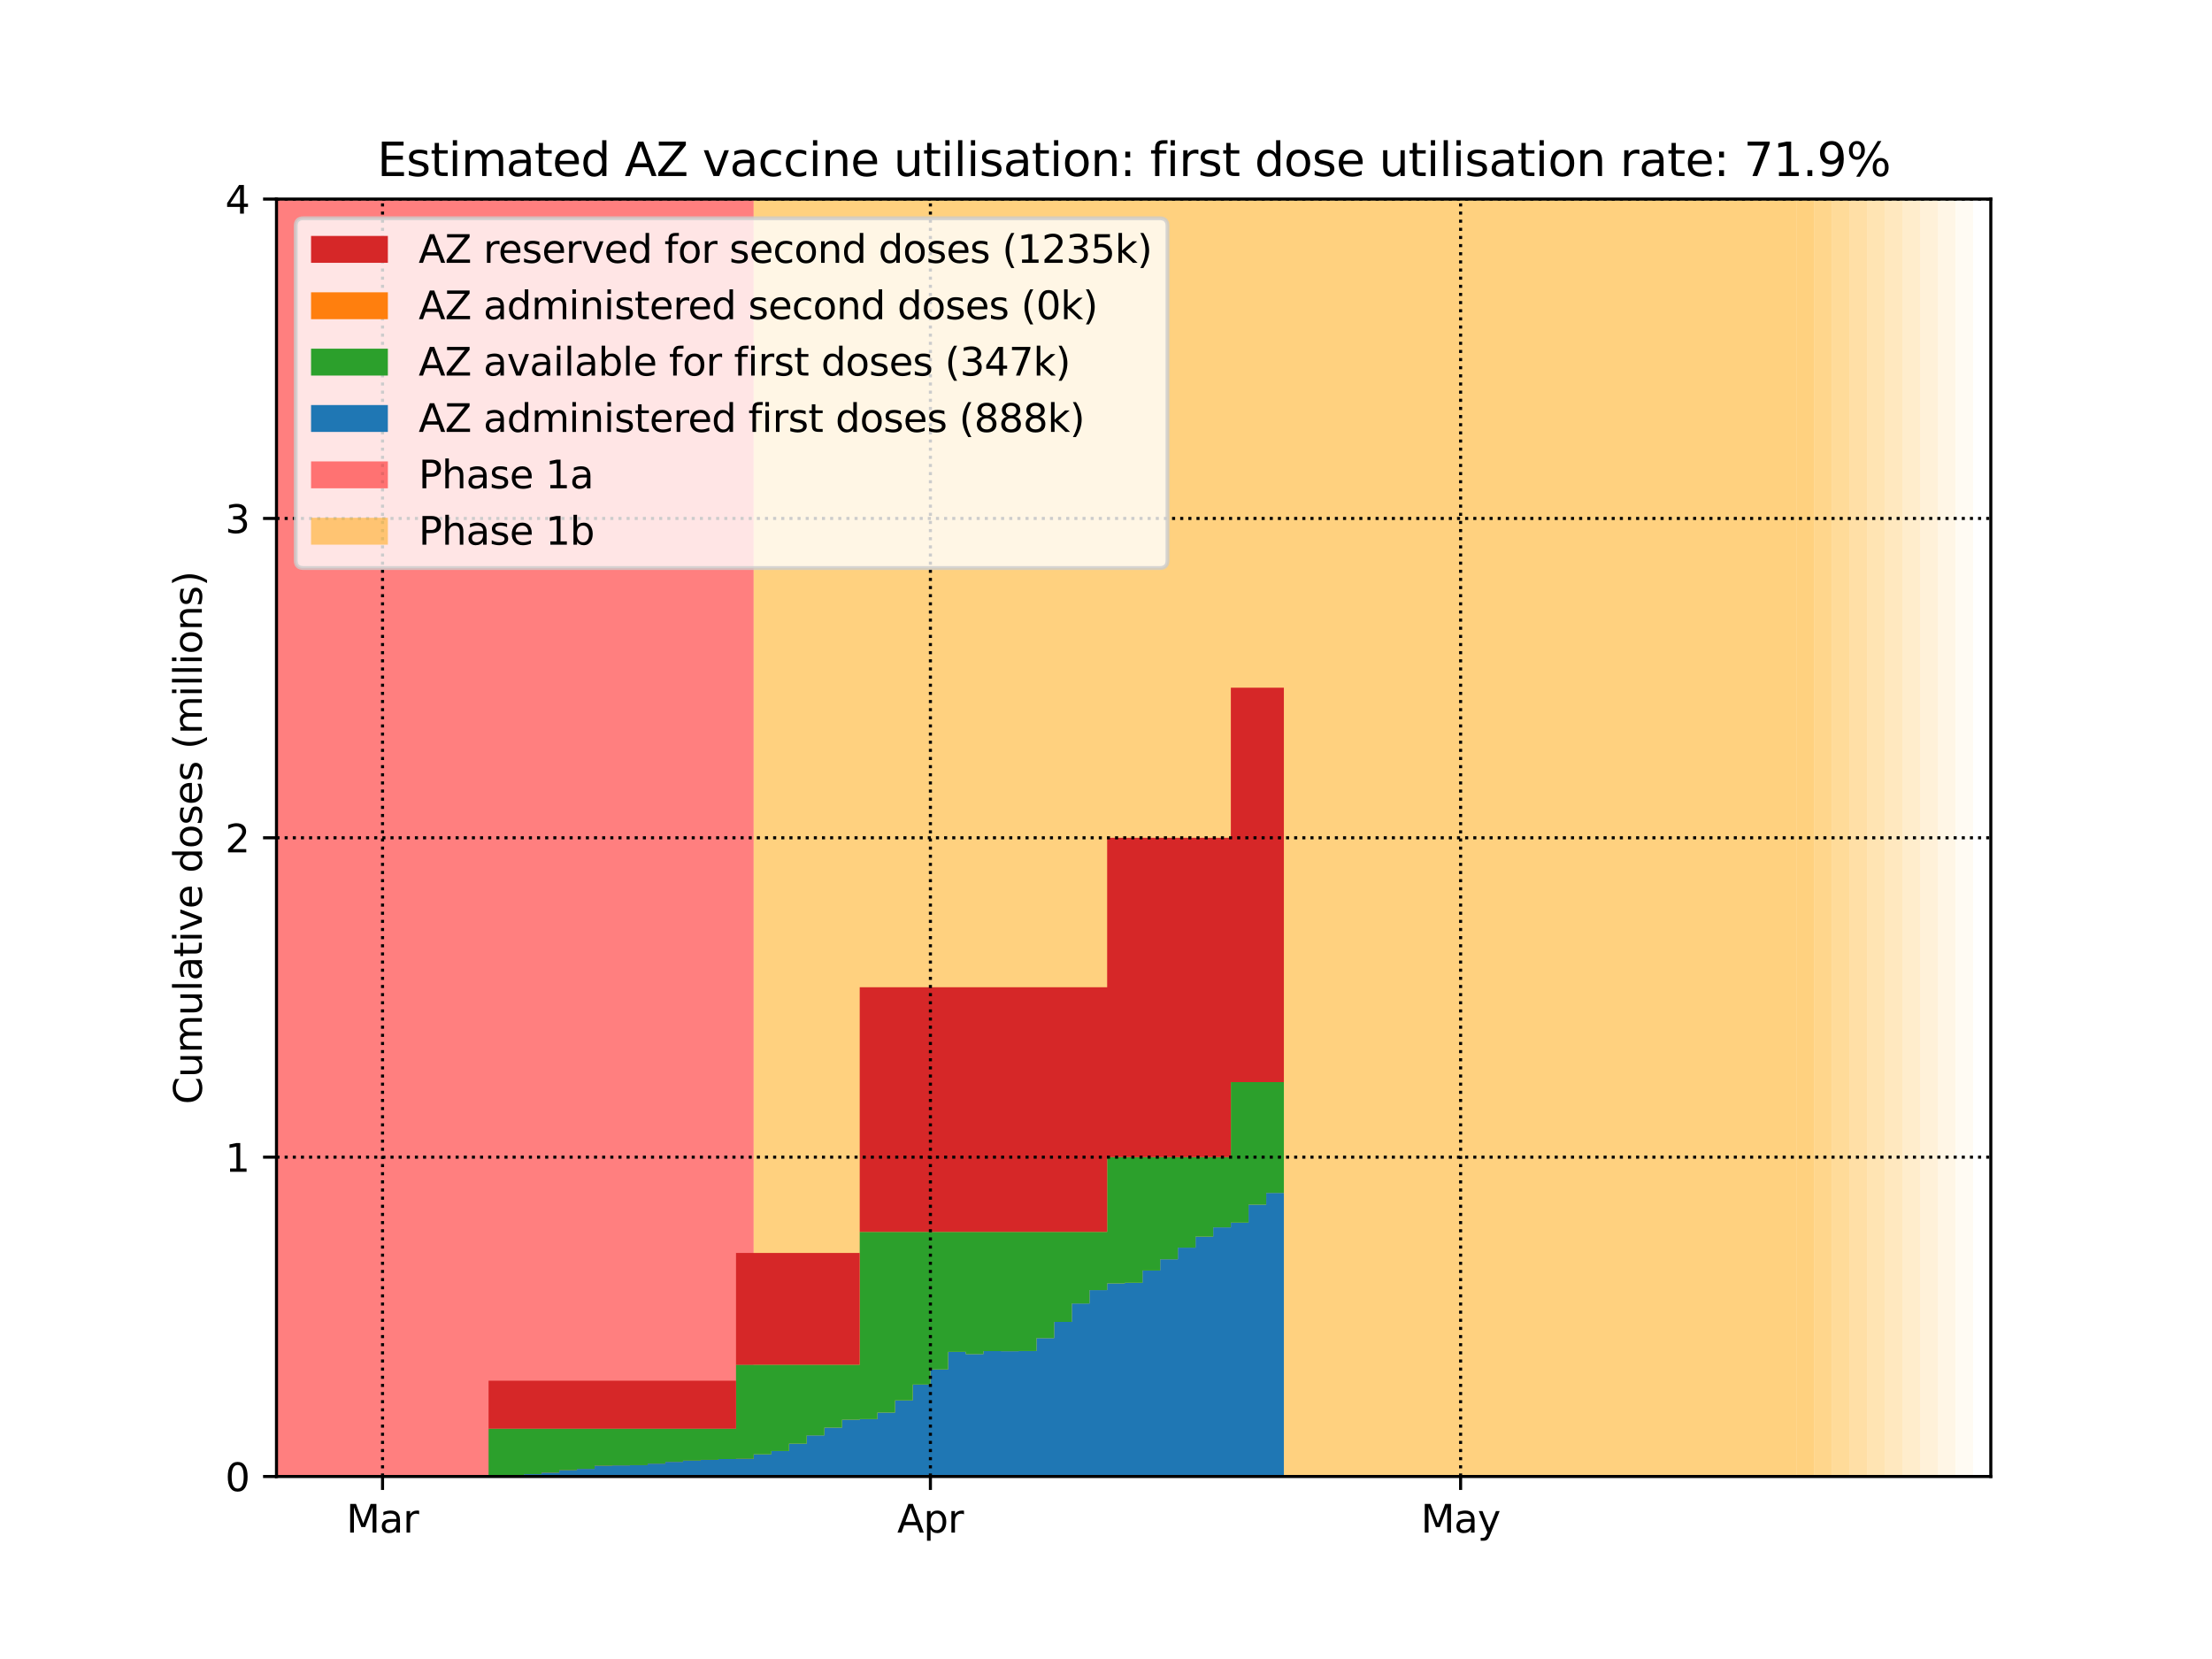 <?xml version="1.0" encoding="utf-8" standalone="no"?>
<!DOCTYPE svg PUBLIC "-//W3C//DTD SVG 1.1//EN"
  "http://www.w3.org/Graphics/SVG/1.1/DTD/svg11.dtd">
<svg height="432pt" version="1.1" viewBox="0 0 576 432" width="576pt" xmlns="http://www.w3.org/2000/svg" xmlns:xlink="http://www.w3.org/1999/xlink">
 <defs>
  <style type="text/css">*{stroke-linecap:butt;stroke-linejoin:round;}</style>
 </defs>
 <g id="figure_1">
  <g id="patch_1">
   <path d="M 0 432 
L 576 432 
L 576 0 
L 0 0 
z
" style="fill:#ffffff;"/>
  </g>
  <g id="axes_1">
   <g id="patch_2">
    <path d="M 72 384.48 
L 518.4 384.48 
L 518.4 51.84 
L 72 51.84 
z
" style="fill:#ffffff;"/>
   </g>
   <g id="PolyCollection_1">
    <defs>
     <path d="M 196.256 -47.52 
L 67.398 -47.52 
L 67.398 -380.16 
L 196.256 -380.16 
L 196.256 -380.16 
L 196.256 -47.52 
z
" id="m321bfa6089"/>
    </defs>
    <g clip-path="url(#p6ccdee3db7)">
     <use style="fill:#ff0000;fill-opacity:0.5;" x="0" xlink:href="#m321bfa6089" y="432"/>
    </g>
   </g>
   <g id="PolyCollection_2">
    <defs>
     <path d="M 467.777 -47.52 
L 196.256 -47.52 
L 196.256 -380.16 
L 467.777 -380.16 
L 467.777 -380.16 
L 467.777 -47.52 
z
" id="ma9cafc5db4"/>
    </defs>
    <g clip-path="url(#p6ccdee3db7)">
     <use style="fill:#ffa500;fill-opacity:0.5;" x="0" xlink:href="#ma9cafc5db4" y="432"/>
    </g>
   </g>
   <g id="PolyCollection_3">
    <defs>
     <path d="M 472.379 -47.52 
L 467.777 -47.52 
L 467.777 -380.16 
L 472.379 -380.16 
L 472.379 -380.16 
L 472.379 -47.52 
z
" id="m50dedc7bab"/>
    </defs>
    <g clip-path="url(#p6ccdee3db7)">
     <use style="fill:#ffa500;fill-opacity:0.5;" x="0" xlink:href="#m50dedc7bab" y="432"/>
    </g>
   </g>
   <g id="PolyCollection_4">
    <defs>
     <path d="M 476.981 -47.52 
L 472.379 -47.52 
L 472.379 -380.16 
L 476.981 -380.16 
L 476.981 -380.16 
L 476.981 -47.52 
z
" id="md2bd449982"/>
    </defs>
    <g clip-path="url(#p6ccdee3db7)">
     <use style="fill:#ffa500;fill-opacity:0.45;" x="0" xlink:href="#md2bd449982" y="432"/>
    </g>
   </g>
   <g id="PolyCollection_5">
    <defs>
     <path d="M 481.584 -47.52 
L 476.981 -47.52 
L 476.981 -380.16 
L 481.584 -380.16 
L 481.584 -380.16 
L 481.584 -47.52 
z
" id="m852c7d373c"/>
    </defs>
    <g clip-path="url(#p6ccdee3db7)">
     <use style="fill:#ffa500;fill-opacity:0.4;" x="0" xlink:href="#m852c7d373c" y="432"/>
    </g>
   </g>
   <g id="PolyCollection_6">
    <defs>
     <path d="M 486.186 -47.52 
L 481.584 -47.52 
L 481.584 -380.16 
L 486.186 -380.16 
L 486.186 -380.16 
L 486.186 -47.52 
z
" id="m531dc4abf6"/>
    </defs>
    <g clip-path="url(#p6ccdee3db7)">
     <use style="fill:#ffa500;fill-opacity:0.35;" x="0" xlink:href="#m531dc4abf6" y="432"/>
    </g>
   </g>
   <g id="PolyCollection_7">
    <defs>
     <path d="M 490.788 -47.52 
L 486.186 -47.52 
L 486.186 -380.16 
L 490.788 -380.16 
L 490.788 -380.16 
L 490.788 -47.52 
z
" id="m513b618714"/>
    </defs>
    <g clip-path="url(#p6ccdee3db7)">
     <use style="fill:#ffa500;fill-opacity:0.3;" x="0" xlink:href="#m513b618714" y="432"/>
    </g>
   </g>
   <g id="PolyCollection_8">
    <defs>
     <path d="M 495.39 -47.52 
L 490.788 -47.52 
L 490.788 -380.16 
L 495.39 -380.16 
L 495.39 -380.16 
L 495.39 -47.52 
z
" id="m3965e21acc"/>
    </defs>
    <g clip-path="url(#p6ccdee3db7)">
     <use style="fill:#ffa500;fill-opacity:0.25;" x="0" xlink:href="#m3965e21acc" y="432"/>
    </g>
   </g>
   <g id="PolyCollection_9">
    <defs>
     <path d="M 499.992 -47.52 
L 495.39 -47.52 
L 495.39 -380.16 
L 499.992 -380.16 
L 499.992 -380.16 
L 499.992 -47.52 
z
" id="mdab5b0f8b3"/>
    </defs>
    <g clip-path="url(#p6ccdee3db7)">
     <use style="fill:#ffa500;fill-opacity:0.2;" x="0" xlink:href="#mdab5b0f8b3" y="432"/>
    </g>
   </g>
   <g id="PolyCollection_10">
    <defs>
     <path d="M 504.594 -47.52 
L 499.992 -47.52 
L 499.992 -380.16 
L 504.594 -380.16 
L 504.594 -380.16 
L 504.594 -47.52 
z
" id="m567a5d144b"/>
    </defs>
    <g clip-path="url(#p6ccdee3db7)">
     <use style="fill:#ffa500;fill-opacity:0.15;" x="0" xlink:href="#m567a5d144b" y="432"/>
    </g>
   </g>
   <g id="PolyCollection_11">
    <defs>
     <path d="M 509.196 -47.52 
L 504.594 -47.52 
L 504.594 -380.16 
L 509.196 -380.16 
L 509.196 -380.16 
L 509.196 -47.52 
z
" id="m1dd99520e1"/>
    </defs>
    <g clip-path="url(#p6ccdee3db7)">
     <use style="fill:#ffa500;fill-opacity:0.1;" x="0" xlink:href="#m1dd99520e1" y="432"/>
    </g>
   </g>
   <g id="PolyCollection_12">
    <defs>
     <path d="M 513.798 -47.52 
L 509.196 -47.52 
L 509.196 -380.16 
L 513.798 -380.16 
L 513.798 -380.16 
L 513.798 -47.52 
z
" id="m2cb32c86a4"/>
    </defs>
    <g clip-path="url(#p6ccdee3db7)">
     <use style="fill:#ffa500;fill-opacity:0.05;" x="0" xlink:href="#m2cb32c86a4" y="432"/>
    </g>
   </g>
   <g id="PolyCollection_13">
    <defs>
     <path d="M 72 -47.52 
L 72 -47.52 
L 72 -47.52 
L 76.602 -47.52 
L 76.602 -47.52 
L 81.204 -47.52 
L 81.204 -47.52 
L 85.806 -47.52 
L 85.806 -47.52 
L 90.408 -47.52 
L 90.408 -47.52 
L 95.01 -47.52 
L 95.01 -47.52 
L 99.612 -47.52 
L 99.612 -47.52 
L 104.214 -47.52 
L 104.214 -47.52 
L 108.816 -47.52 
L 108.816 -47.52 
L 113.419 -47.52 
L 113.419 -47.52 
L 118.021 -47.52 
L 118.021 -47.52 
L 122.623 -47.52 
L 122.623 -47.52 
L 127.225 -47.52 
L 127.225 -47.52 
L 131.827 -47.52 
L 131.827 -47.52 
L 136.429 -47.52 
L 136.429 -47.52 
L 141.031 -47.52 
L 141.031 -47.52 
L 145.633 -47.52 
L 145.633 -47.52 
L 150.235 -47.52 
L 150.235 -47.52 
L 154.837 -47.52 
L 154.837 -47.52 
L 159.439 -47.52 
L 159.439 -47.52 
L 164.041 -47.52 
L 164.041 -47.52 
L 168.643 -47.52 
L 168.643 -47.52 
L 173.245 -47.52 
L 173.245 -47.52 
L 177.847 -47.52 
L 177.847 -47.52 
L 182.449 -47.52 
L 182.449 -47.52 
L 187.052 -47.52 
L 187.052 -47.52 
L 191.654 -47.52 
L 191.654 -47.52 
L 196.256 -47.52 
L 196.256 -47.52 
L 200.858 -47.52 
L 200.858 -47.52 
L 205.46 -47.52 
L 205.46 -47.52 
L 210.062 -47.52 
L 210.062 -47.52 
L 214.664 -47.52 
L 214.664 -47.52 
L 219.266 -47.52 
L 219.266 -47.52 
L 223.868 -47.52 
L 223.868 -47.52 
L 228.47 -47.52 
L 228.47 -47.52 
L 233.072 -47.52 
L 233.072 -47.52 
L 237.674 -47.52 
L 237.674 -47.52 
L 242.276 -47.52 
L 242.276 -47.52 
L 246.878 -47.52 
L 246.878 -47.52 
L 251.48 -47.52 
L 251.48 -47.52 
L 256.082 -47.52 
L 256.082 -47.52 
L 260.685 -47.52 
L 260.685 -47.52 
L 265.287 -47.52 
L 265.287 -47.52 
L 269.889 -47.52 
L 269.889 -47.52 
L 274.491 -47.52 
L 274.491 -47.52 
L 279.093 -47.52 
L 279.093 -47.52 
L 283.695 -47.52 
L 283.695 -47.52 
L 288.297 -47.52 
L 288.297 -47.52 
L 292.899 -47.52 
L 292.899 -47.52 
L 297.501 -47.52 
L 297.501 -47.52 
L 302.103 -47.52 
L 302.103 -47.52 
L 306.705 -47.52 
L 306.705 -47.52 
L 311.307 -47.52 
L 311.307 -47.52 
L 315.909 -47.52 
L 315.909 -47.52 
L 320.511 -47.52 
L 320.511 -47.52 
L 325.113 -47.52 
L 325.113 -47.52 
L 329.715 -47.52 
L 329.715 -47.52 
L 334.318 -47.52 
L 334.318 -121.375 
L 334.318 -121.375 
L 329.715 -121.375 
L 329.715 -118.316 
L 325.113 -118.316 
L 325.113 -113.633 
L 320.511 -113.633 
L 320.511 -112.404 
L 315.909 -112.404 
L 315.909 -109.987 
L 311.307 -109.987 
L 311.307 -107.114 
L 306.705 -107.114 
L 306.705 -104.096 
L 302.103 -104.096 
L 302.103 -101.164 
L 297.501 -101.164 
L 297.501 -97.968 
L 292.899 -97.968 
L 292.899 -97.816 
L 288.297 -97.816 
L 288.297 -96.061 
L 283.695 -96.061 
L 283.695 -92.569 
L 279.093 -92.569 
L 279.093 -87.79 
L 274.491 -87.79 
L 274.491 -83.557 
L 269.889 -83.557 
L 269.889 -80.196 
L 265.287 -80.196 
L 265.287 -80.153 
L 260.685 -80.153 
L 260.685 -80.176 
L 256.082 -80.176 
L 256.082 -79.391 
L 251.48 -79.391 
L 251.48 -79.982 
L 246.878 -79.982 
L 246.878 -75.401 
L 242.276 -75.401 
L 242.276 -71.473 
L 237.674 -71.473 
L 237.674 -67.34 
L 233.072 -67.34 
L 233.072 -64.172 
L 228.47 -64.172 
L 228.47 -62.468 
L 223.868 -62.468 
L 223.868 -62.314 
L 219.266 -62.314 
L 219.266 -60.261 
L 214.664 -60.261 
L 214.664 -58.226 
L 210.062 -58.226 
L 210.062 -56.086 
L 205.46 -56.086 
L 205.46 -54.154 
L 200.858 -54.154 
L 200.858 -53.301 
L 196.256 -53.301 
L 196.256 -52.138 
L 191.654 -52.138 
L 191.654 -52.074 
L 187.052 -52.074 
L 187.052 -51.855 
L 182.449 -51.855 
L 182.449 -51.661 
L 177.847 -51.661 
L 177.847 -51.339 
L 173.245 -51.339 
L 173.245 -50.878 
L 168.643 -50.878 
L 168.643 -50.478 
L 164.041 -50.478 
L 164.041 -50.418 
L 159.439 -50.418 
L 159.439 -50.33 
L 154.837 -50.33 
L 154.837 -49.505 
L 150.235 -49.505 
L 150.235 -49.16 
L 145.633 -49.16 
L 145.633 -48.518 
L 141.031 -48.518 
L 141.031 -48.133 
L 136.429 -48.133 
L 136.429 -47.842 
L 131.827 -47.842 
L 131.827 -47.67 
L 127.225 -47.67 
L 127.225 -47.52 
L 122.623 -47.52 
L 122.623 -47.52 
L 118.021 -47.52 
L 118.021 -47.52 
L 113.419 -47.52 
L 113.419 -47.52 
L 108.816 -47.52 
L 108.816 -47.52 
L 104.214 -47.52 
L 104.214 -47.52 
L 99.612 -47.52 
L 99.612 -47.52 
L 95.01 -47.52 
L 95.01 -47.52 
L 90.408 -47.52 
L 90.408 -47.52 
L 85.806 -47.52 
L 85.806 -47.52 
L 81.204 -47.52 
L 81.204 -47.52 
L 76.602 -47.52 
L 76.602 -47.52 
L 72 -47.52 
L 72 -47.52 
z
" id="m0f481d13a2"/>
    </defs>
    <g clip-path="url(#p6ccdee3db7)">
     <use style="fill:#1f77b4;" x="0" xlink:href="#m0f481d13a2" y="432"/>
    </g>
   </g>
   <g id="PolyCollection_14">
    <defs>
     <path d="M 72 -47.52 
L 72 -47.52 
L 72 -47.52 
L 76.602 -47.52 
L 76.602 -47.52 
L 81.204 -47.52 
L 81.204 -47.52 
L 85.806 -47.52 
L 85.806 -47.52 
L 90.408 -47.52 
L 90.408 -47.52 
L 95.01 -47.52 
L 95.01 -47.52 
L 99.612 -47.52 
L 99.612 -47.52 
L 104.214 -47.52 
L 104.214 -47.52 
L 108.816 -47.52 
L 108.816 -47.52 
L 113.419 -47.52 
L 113.419 -47.52 
L 118.021 -47.52 
L 118.021 -47.52 
L 122.623 -47.52 
L 122.623 -47.52 
L 127.225 -47.52 
L 127.225 -47.67 
L 131.827 -47.67 
L 131.827 -47.842 
L 136.429 -47.842 
L 136.429 -48.133 
L 141.031 -48.133 
L 141.031 -48.518 
L 145.633 -48.518 
L 145.633 -49.16 
L 150.235 -49.16 
L 150.235 -49.505 
L 154.837 -49.505 
L 154.837 -50.33 
L 159.439 -50.33 
L 159.439 -50.418 
L 164.041 -50.418 
L 164.041 -50.478 
L 168.643 -50.478 
L 168.643 -50.878 
L 173.245 -50.878 
L 173.245 -51.339 
L 177.847 -51.339 
L 177.847 -51.661 
L 182.449 -51.661 
L 182.449 -51.855 
L 187.052 -51.855 
L 187.052 -52.074 
L 191.654 -52.074 
L 191.654 -52.138 
L 196.256 -52.138 
L 196.256 -53.301 
L 200.858 -53.301 
L 200.858 -54.154 
L 205.46 -54.154 
L 205.46 -56.086 
L 210.062 -56.086 
L 210.062 -58.226 
L 214.664 -58.226 
L 214.664 -60.261 
L 219.266 -60.261 
L 219.266 -62.314 
L 223.868 -62.314 
L 223.868 -62.468 
L 228.47 -62.468 
L 228.47 -64.172 
L 233.072 -64.172 
L 233.072 -67.34 
L 237.674 -67.34 
L 237.674 -71.473 
L 242.276 -71.473 
L 242.276 -75.401 
L 246.878 -75.401 
L 246.878 -79.982 
L 251.48 -79.982 
L 251.48 -79.391 
L 256.082 -79.391 
L 256.082 -80.176 
L 260.685 -80.176 
L 260.685 -80.153 
L 265.287 -80.153 
L 265.287 -80.196 
L 269.889 -80.196 
L 269.889 -83.557 
L 274.491 -83.557 
L 274.491 -87.79 
L 279.093 -87.79 
L 279.093 -92.569 
L 283.695 -92.569 
L 283.695 -96.061 
L 288.297 -96.061 
L 288.297 -97.816 
L 292.899 -97.816 
L 292.899 -97.968 
L 297.501 -97.968 
L 297.501 -101.164 
L 302.103 -101.164 
L 302.103 -104.096 
L 306.705 -104.096 
L 306.705 -107.114 
L 311.307 -107.114 
L 311.307 -109.987 
L 315.909 -109.987 
L 315.909 -112.404 
L 320.511 -112.404 
L 320.511 -113.633 
L 325.113 -113.633 
L 325.113 -118.316 
L 329.715 -118.316 
L 329.715 -121.375 
L 334.318 -121.375 
L 334.318 -150.223 
L 334.318 -150.223 
L 329.715 -150.223 
L 329.715 -150.223 
L 325.113 -150.223 
L 325.113 -150.223 
L 320.511 -150.223 
L 320.511 -130.68 
L 315.909 -130.68 
L 315.909 -130.68 
L 311.307 -130.68 
L 311.307 -130.68 
L 306.705 -130.68 
L 306.705 -130.68 
L 302.103 -130.68 
L 302.103 -130.68 
L 297.501 -130.68 
L 297.501 -130.68 
L 292.899 -130.68 
L 292.899 -130.68 
L 288.297 -130.68 
L 288.297 -111.221 
L 283.695 -111.221 
L 283.695 -111.221 
L 279.093 -111.221 
L 279.093 -111.221 
L 274.491 -111.221 
L 274.491 -111.221 
L 269.889 -111.221 
L 269.889 -111.221 
L 265.287 -111.221 
L 265.287 -111.221 
L 260.685 -111.221 
L 260.685 -111.221 
L 256.082 -111.221 
L 256.082 -111.221 
L 251.48 -111.221 
L 251.48 -111.221 
L 246.878 -111.221 
L 246.878 -111.221 
L 242.276 -111.221 
L 242.276 -111.221 
L 237.674 -111.221 
L 237.674 -111.221 
L 233.072 -111.221 
L 233.072 -111.221 
L 228.47 -111.221 
L 228.47 -111.221 
L 223.868 -111.221 
L 223.868 -76.626 
L 219.266 -76.626 
L 219.266 -76.626 
L 214.664 -76.626 
L 214.664 -76.626 
L 210.062 -76.626 
L 210.062 -76.626 
L 205.46 -76.626 
L 205.46 -76.626 
L 200.858 -76.626 
L 200.858 -76.626 
L 196.256 -76.626 
L 196.256 -76.626 
L 191.654 -76.626 
L 191.654 -59.994 
L 187.052 -59.994 
L 187.052 -59.994 
L 182.449 -59.994 
L 182.449 -59.994 
L 177.847 -59.994 
L 177.847 -59.994 
L 173.245 -59.994 
L 173.245 -59.994 
L 168.643 -59.994 
L 168.643 -59.994 
L 164.041 -59.994 
L 164.041 -59.994 
L 159.439 -59.994 
L 159.439 -59.994 
L 154.837 -59.994 
L 154.837 -59.994 
L 150.235 -59.994 
L 150.235 -59.994 
L 145.633 -59.994 
L 145.633 -59.994 
L 141.031 -59.994 
L 141.031 -59.994 
L 136.429 -59.994 
L 136.429 -59.994 
L 131.827 -59.994 
L 131.827 -59.994 
L 127.225 -59.994 
L 127.225 -47.52 
L 122.623 -47.52 
L 122.623 -47.52 
L 118.021 -47.52 
L 118.021 -47.52 
L 113.419 -47.52 
L 113.419 -47.52 
L 108.816 -47.52 
L 108.816 -47.52 
L 104.214 -47.52 
L 104.214 -47.52 
L 99.612 -47.52 
L 99.612 -47.52 
L 95.01 -47.52 
L 95.01 -47.52 
L 90.408 -47.52 
L 90.408 -47.52 
L 85.806 -47.52 
L 85.806 -47.52 
L 81.204 -47.52 
L 81.204 -47.52 
L 76.602 -47.52 
L 76.602 -47.52 
L 72 -47.52 
L 72 -47.52 
z
" id="m35fae3f1c9"/>
    </defs>
    <g clip-path="url(#p6ccdee3db7)">
     <use style="fill:#2ca02c;" x="0" xlink:href="#m35fae3f1c9" y="432"/>
    </g>
   </g>
   <g id="PolyCollection_15">
    <defs>
     <path d="M 72 -47.52 
L 72 -47.52 
L 72 -47.52 
L 76.602 -47.52 
L 76.602 -47.52 
L 81.204 -47.52 
L 81.204 -47.52 
L 85.806 -47.52 
L 85.806 -47.52 
L 90.408 -47.52 
L 90.408 -47.52 
L 95.01 -47.52 
L 95.01 -47.52 
L 99.612 -47.52 
L 99.612 -47.52 
L 104.214 -47.52 
L 104.214 -47.52 
L 108.816 -47.52 
L 108.816 -47.52 
L 113.419 -47.52 
L 113.419 -47.52 
L 118.021 -47.52 
L 118.021 -47.52 
L 122.623 -47.52 
L 122.623 -47.52 
L 127.225 -47.52 
L 127.225 -59.994 
L 131.827 -59.994 
L 131.827 -59.994 
L 136.429 -59.994 
L 136.429 -59.994 
L 141.031 -59.994 
L 141.031 -59.994 
L 145.633 -59.994 
L 145.633 -59.994 
L 150.235 -59.994 
L 150.235 -59.994 
L 154.837 -59.994 
L 154.837 -59.994 
L 159.439 -59.994 
L 159.439 -59.994 
L 164.041 -59.994 
L 164.041 -59.994 
L 168.643 -59.994 
L 168.643 -59.994 
L 173.245 -59.994 
L 173.245 -59.994 
L 177.847 -59.994 
L 177.847 -59.994 
L 182.449 -59.994 
L 182.449 -59.994 
L 187.052 -59.994 
L 187.052 -59.994 
L 191.654 -59.994 
L 191.654 -76.626 
L 196.256 -76.626 
L 196.256 -76.626 
L 200.858 -76.626 
L 200.858 -76.626 
L 205.46 -76.626 
L 205.46 -76.626 
L 210.062 -76.626 
L 210.062 -76.626 
L 214.664 -76.626 
L 214.664 -76.626 
L 219.266 -76.626 
L 219.266 -76.626 
L 223.868 -76.626 
L 223.868 -111.221 
L 228.47 -111.221 
L 228.47 -111.221 
L 233.072 -111.221 
L 233.072 -111.221 
L 237.674 -111.221 
L 237.674 -111.221 
L 242.276 -111.221 
L 242.276 -111.221 
L 246.878 -111.221 
L 246.878 -111.221 
L 251.48 -111.221 
L 251.48 -111.221 
L 256.082 -111.221 
L 256.082 -111.221 
L 260.685 -111.221 
L 260.685 -111.221 
L 265.287 -111.221 
L 265.287 -111.221 
L 269.889 -111.221 
L 269.889 -111.221 
L 274.491 -111.221 
L 274.491 -111.221 
L 279.093 -111.221 
L 279.093 -111.221 
L 283.695 -111.221 
L 283.695 -111.221 
L 288.297 -111.221 
L 288.297 -130.68 
L 292.899 -130.68 
L 292.899 -130.68 
L 297.501 -130.68 
L 297.501 -130.68 
L 302.103 -130.68 
L 302.103 -130.68 
L 306.705 -130.68 
L 306.705 -130.68 
L 311.307 -130.68 
L 311.307 -130.68 
L 315.909 -130.68 
L 315.909 -130.68 
L 320.511 -130.68 
L 320.511 -150.223 
L 325.113 -150.223 
L 325.113 -150.223 
L 329.715 -150.223 
L 329.715 -150.223 
L 334.318 -150.223 
L 334.318 -150.223 
L 334.318 -150.223 
L 329.715 -150.223 
L 329.715 -150.223 
L 325.113 -150.223 
L 325.113 -150.223 
L 320.511 -150.223 
L 320.511 -130.68 
L 315.909 -130.68 
L 315.909 -130.68 
L 311.307 -130.68 
L 311.307 -130.68 
L 306.705 -130.68 
L 306.705 -130.68 
L 302.103 -130.68 
L 302.103 -130.68 
L 297.501 -130.68 
L 297.501 -130.68 
L 292.899 -130.68 
L 292.899 -130.68 
L 288.297 -130.68 
L 288.297 -111.221 
L 283.695 -111.221 
L 283.695 -111.221 
L 279.093 -111.221 
L 279.093 -111.221 
L 274.491 -111.221 
L 274.491 -111.221 
L 269.889 -111.221 
L 269.889 -111.221 
L 265.287 -111.221 
L 265.287 -111.221 
L 260.685 -111.221 
L 260.685 -111.221 
L 256.082 -111.221 
L 256.082 -111.221 
L 251.48 -111.221 
L 251.48 -111.221 
L 246.878 -111.221 
L 246.878 -111.221 
L 242.276 -111.221 
L 242.276 -111.221 
L 237.674 -111.221 
L 237.674 -111.221 
L 233.072 -111.221 
L 233.072 -111.221 
L 228.47 -111.221 
L 228.47 -111.221 
L 223.868 -111.221 
L 223.868 -76.626 
L 219.266 -76.626 
L 219.266 -76.626 
L 214.664 -76.626 
L 214.664 -76.626 
L 210.062 -76.626 
L 210.062 -76.626 
L 205.46 -76.626 
L 205.46 -76.626 
L 200.858 -76.626 
L 200.858 -76.626 
L 196.256 -76.626 
L 196.256 -76.626 
L 191.654 -76.626 
L 191.654 -59.994 
L 187.052 -59.994 
L 187.052 -59.994 
L 182.449 -59.994 
L 182.449 -59.994 
L 177.847 -59.994 
L 177.847 -59.994 
L 173.245 -59.994 
L 173.245 -59.994 
L 168.643 -59.994 
L 168.643 -59.994 
L 164.041 -59.994 
L 164.041 -59.994 
L 159.439 -59.994 
L 159.439 -59.994 
L 154.837 -59.994 
L 154.837 -59.994 
L 150.235 -59.994 
L 150.235 -59.994 
L 145.633 -59.994 
L 145.633 -59.994 
L 141.031 -59.994 
L 141.031 -59.994 
L 136.429 -59.994 
L 136.429 -59.994 
L 131.827 -59.994 
L 131.827 -59.994 
L 127.225 -59.994 
L 127.225 -47.52 
L 122.623 -47.52 
L 122.623 -47.52 
L 118.021 -47.52 
L 118.021 -47.52 
L 113.419 -47.52 
L 113.419 -47.52 
L 108.816 -47.52 
L 108.816 -47.52 
L 104.214 -47.52 
L 104.214 -47.52 
L 99.612 -47.52 
L 99.612 -47.52 
L 95.01 -47.52 
L 95.01 -47.52 
L 90.408 -47.52 
L 90.408 -47.52 
L 85.806 -47.52 
L 85.806 -47.52 
L 81.204 -47.52 
L 81.204 -47.52 
L 76.602 -47.52 
L 76.602 -47.52 
L 72 -47.52 
L 72 -47.52 
z
" id="mdb88f821ab"/>
    </defs>
    <g clip-path="url(#p6ccdee3db7)">
     <use style="fill:#ff7f0e;" x="0" xlink:href="#mdb88f821ab" y="432"/>
    </g>
   </g>
   <g id="PolyCollection_16">
    <defs>
     <path d="M 72 -47.52 
L 72 -47.52 
L 72 -47.52 
L 76.602 -47.52 
L 76.602 -47.52 
L 81.204 -47.52 
L 81.204 -47.52 
L 85.806 -47.52 
L 85.806 -47.52 
L 90.408 -47.52 
L 90.408 -47.52 
L 95.01 -47.52 
L 95.01 -47.52 
L 99.612 -47.52 
L 99.612 -47.52 
L 104.214 -47.52 
L 104.214 -47.52 
L 108.816 -47.52 
L 108.816 -47.52 
L 113.419 -47.52 
L 113.419 -47.52 
L 118.021 -47.52 
L 118.021 -47.52 
L 122.623 -47.52 
L 122.623 -47.52 
L 127.225 -47.52 
L 127.225 -59.994 
L 131.827 -59.994 
L 131.827 -59.994 
L 136.429 -59.994 
L 136.429 -59.994 
L 141.031 -59.994 
L 141.031 -59.994 
L 145.633 -59.994 
L 145.633 -59.994 
L 150.235 -59.994 
L 150.235 -59.994 
L 154.837 -59.994 
L 154.837 -59.994 
L 159.439 -59.994 
L 159.439 -59.994 
L 164.041 -59.994 
L 164.041 -59.994 
L 168.643 -59.994 
L 168.643 -59.994 
L 173.245 -59.994 
L 173.245 -59.994 
L 177.847 -59.994 
L 177.847 -59.994 
L 182.449 -59.994 
L 182.449 -59.994 
L 187.052 -59.994 
L 187.052 -59.994 
L 191.654 -59.994 
L 191.654 -76.626 
L 196.256 -76.626 
L 196.256 -76.626 
L 200.858 -76.626 
L 200.858 -76.626 
L 205.46 -76.626 
L 205.46 -76.626 
L 210.062 -76.626 
L 210.062 -76.626 
L 214.664 -76.626 
L 214.664 -76.626 
L 219.266 -76.626 
L 219.266 -76.626 
L 223.868 -76.626 
L 223.868 -111.221 
L 228.47 -111.221 
L 228.47 -111.221 
L 233.072 -111.221 
L 233.072 -111.221 
L 237.674 -111.221 
L 237.674 -111.221 
L 242.276 -111.221 
L 242.276 -111.221 
L 246.878 -111.221 
L 246.878 -111.221 
L 251.48 -111.221 
L 251.48 -111.221 
L 256.082 -111.221 
L 256.082 -111.221 
L 260.685 -111.221 
L 260.685 -111.221 
L 265.287 -111.221 
L 265.287 -111.221 
L 269.889 -111.221 
L 269.889 -111.221 
L 274.491 -111.221 
L 274.491 -111.221 
L 279.093 -111.221 
L 279.093 -111.221 
L 283.695 -111.221 
L 283.695 -111.221 
L 288.297 -111.221 
L 288.297 -130.68 
L 292.899 -130.68 
L 292.899 -130.68 
L 297.501 -130.68 
L 297.501 -130.68 
L 302.103 -130.68 
L 302.103 -130.68 
L 306.705 -130.68 
L 306.705 -130.68 
L 311.307 -130.68 
L 311.307 -130.68 
L 315.909 -130.68 
L 315.909 -130.68 
L 320.511 -130.68 
L 320.511 -150.223 
L 325.113 -150.223 
L 325.113 -150.223 
L 329.715 -150.223 
L 329.715 -150.223 
L 334.318 -150.223 
L 334.318 -252.925 
L 334.318 -252.925 
L 329.715 -252.925 
L 329.715 -252.925 
L 325.113 -252.925 
L 325.113 -252.925 
L 320.511 -252.925 
L 320.511 -213.84 
L 315.909 -213.84 
L 315.909 -213.84 
L 311.307 -213.84 
L 311.307 -213.84 
L 306.705 -213.84 
L 306.705 -213.84 
L 302.103 -213.84 
L 302.103 -213.84 
L 297.501 -213.84 
L 297.501 -213.84 
L 292.899 -213.84 
L 292.899 -213.84 
L 288.297 -213.84 
L 288.297 -174.921 
L 283.695 -174.921 
L 283.695 -174.921 
L 279.093 -174.921 
L 279.093 -174.921 
L 274.491 -174.921 
L 274.491 -174.921 
L 269.889 -174.921 
L 269.889 -174.921 
L 265.287 -174.921 
L 265.287 -174.921 
L 260.685 -174.921 
L 260.685 -174.921 
L 256.082 -174.921 
L 256.082 -174.921 
L 251.48 -174.921 
L 251.48 -174.921 
L 246.878 -174.921 
L 246.878 -174.921 
L 242.276 -174.921 
L 242.276 -174.921 
L 237.674 -174.921 
L 237.674 -174.921 
L 233.072 -174.921 
L 233.072 -174.921 
L 228.47 -174.921 
L 228.47 -174.921 
L 223.868 -174.921 
L 223.868 -105.732 
L 219.266 -105.732 
L 219.266 -105.732 
L 214.664 -105.732 
L 214.664 -105.732 
L 210.062 -105.732 
L 210.062 -105.732 
L 205.46 -105.732 
L 205.46 -105.732 
L 200.858 -105.732 
L 200.858 -105.732 
L 196.256 -105.732 
L 196.256 -105.732 
L 191.654 -105.732 
L 191.654 -72.468 
L 187.052 -72.468 
L 187.052 -72.468 
L 182.449 -72.468 
L 182.449 -72.468 
L 177.847 -72.468 
L 177.847 -72.468 
L 173.245 -72.468 
L 173.245 -72.468 
L 168.643 -72.468 
L 168.643 -72.468 
L 164.041 -72.468 
L 164.041 -72.468 
L 159.439 -72.468 
L 159.439 -72.468 
L 154.837 -72.468 
L 154.837 -72.468 
L 150.235 -72.468 
L 150.235 -72.468 
L 145.633 -72.468 
L 145.633 -72.468 
L 141.031 -72.468 
L 141.031 -72.468 
L 136.429 -72.468 
L 136.429 -72.468 
L 131.827 -72.468 
L 131.827 -72.468 
L 127.225 -72.468 
L 127.225 -47.52 
L 122.623 -47.52 
L 122.623 -47.52 
L 118.021 -47.52 
L 118.021 -47.52 
L 113.419 -47.52 
L 113.419 -47.52 
L 108.816 -47.52 
L 108.816 -47.52 
L 104.214 -47.52 
L 104.214 -47.52 
L 99.612 -47.52 
L 99.612 -47.52 
L 95.01 -47.52 
L 95.01 -47.52 
L 90.408 -47.52 
L 90.408 -47.52 
L 85.806 -47.52 
L 85.806 -47.52 
L 81.204 -47.52 
L 81.204 -47.52 
L 76.602 -47.52 
L 76.602 -47.52 
L 72 -47.52 
L 72 -47.52 
z
" id="m9d70fbc610"/>
    </defs>
    <g clip-path="url(#p6ccdee3db7)">
     <use style="fill:#d62728;" x="0" xlink:href="#m9d70fbc610" y="432"/>
    </g>
   </g>
   <g id="matplotlib.axis_1">
    <g id="xtick_1">
     <g id="line2d_1">
      <path clip-path="url(#p6ccdee3db7)" d="M 99.612 384.48 
L 99.612 51.84 
" style="fill:none;stroke:#000000;stroke-dasharray:0.8,1.32;stroke-dashoffset:0;stroke-width:0.8;"/>
     </g>
     <g id="line2d_2">
      <defs>
       <path d="M 0 0 
L 0 3.5 
" id="m8cc09734a4" style="stroke:#000000;stroke-width:0.8;"/>
      </defs>
      <g>
       <use style="stroke:#000000;stroke-width:0.8;" x="99.612" xlink:href="#m8cc09734a4" y="384.48"/>
      </g>
     </g>
     <g id="text_1">
      <!-- Mar -->
      <g transform="translate(90.179 399.078)scale(0.1 -0.1)">
       <defs>
        <path d="M 628 4666 
L 1569 4666 
L 2759 1491 
L 3956 4666 
L 4897 4666 
L 4897 0 
L 4281 0 
L 4281 4097 
L 3078 897 
L 2444 897 
L 1241 4097 
L 1241 0 
L 628 0 
L 628 4666 
z
" id="DejaVuSans-4d" transform="scale(0.016)"/>
        <path d="M 2194 1759 
Q 1497 1759 1228 1600 
Q 959 1441 959 1056 
Q 959 750 1161 570 
Q 1363 391 1709 391 
Q 2188 391 2477 730 
Q 2766 1069 2766 1631 
L 2766 1759 
L 2194 1759 
z
M 3341 1997 
L 3341 0 
L 2766 0 
L 2766 531 
Q 2569 213 2275 61 
Q 1981 -91 1556 -91 
Q 1019 -91 701 211 
Q 384 513 384 1019 
Q 384 1609 779 1909 
Q 1175 2209 1959 2209 
L 2766 2209 
L 2766 2266 
Q 2766 2663 2505 2880 
Q 2244 3097 1772 3097 
Q 1472 3097 1187 3025 
Q 903 2953 641 2809 
L 641 3341 
Q 956 3463 1253 3523 
Q 1550 3584 1831 3584 
Q 2591 3584 2966 3190 
Q 3341 2797 3341 1997 
z
" id="DejaVuSans-61" transform="scale(0.016)"/>
        <path d="M 2631 2963 
Q 2534 3019 2420 3045 
Q 2306 3072 2169 3072 
Q 1681 3072 1420 2755 
Q 1159 2438 1159 1844 
L 1159 0 
L 581 0 
L 581 3500 
L 1159 3500 
L 1159 2956 
Q 1341 3275 1631 3429 
Q 1922 3584 2338 3584 
Q 2397 3584 2469 3576 
Q 2541 3569 2628 3553 
L 2631 2963 
z
" id="DejaVuSans-72" transform="scale(0.016)"/>
       </defs>
       <use xlink:href="#DejaVuSans-4d"/>
       <use x="86.279" xlink:href="#DejaVuSans-61"/>
       <use x="147.559" xlink:href="#DejaVuSans-72"/>
      </g>
     </g>
    </g>
    <g id="xtick_2">
     <g id="line2d_3">
      <path clip-path="url(#p6ccdee3db7)" d="M 242.276 384.48 
L 242.276 51.84 
" style="fill:none;stroke:#000000;stroke-dasharray:0.8,1.32;stroke-dashoffset:0;stroke-width:0.8;"/>
     </g>
     <g id="line2d_4">
      <g>
       <use style="stroke:#000000;stroke-width:0.8;" x="242.276" xlink:href="#m8cc09734a4" y="384.48"/>
      </g>
     </g>
     <g id="text_2">
      <!-- Apr -->
      <g transform="translate(233.626 399.078)scale(0.1 -0.1)">
       <defs>
        <path d="M 2188 4044 
L 1331 1722 
L 3047 1722 
L 2188 4044 
z
M 1831 4666 
L 2547 4666 
L 4325 0 
L 3669 0 
L 3244 1197 
L 1141 1197 
L 716 0 
L 50 0 
L 1831 4666 
z
" id="DejaVuSans-41" transform="scale(0.016)"/>
        <path d="M 1159 525 
L 1159 -1331 
L 581 -1331 
L 581 3500 
L 1159 3500 
L 1159 2969 
Q 1341 3281 1617 3432 
Q 1894 3584 2278 3584 
Q 2916 3584 3314 3078 
Q 3713 2572 3713 1747 
Q 3713 922 3314 415 
Q 2916 -91 2278 -91 
Q 1894 -91 1617 61 
Q 1341 213 1159 525 
z
M 3116 1747 
Q 3116 2381 2855 2742 
Q 2594 3103 2138 3103 
Q 1681 3103 1420 2742 
Q 1159 2381 1159 1747 
Q 1159 1113 1420 752 
Q 1681 391 2138 391 
Q 2594 391 2855 752 
Q 3116 1113 3116 1747 
z
" id="DejaVuSans-70" transform="scale(0.016)"/>
       </defs>
       <use xlink:href="#DejaVuSans-41"/>
       <use x="68.408" xlink:href="#DejaVuSans-70"/>
       <use x="131.885" xlink:href="#DejaVuSans-72"/>
      </g>
     </g>
    </g>
    <g id="xtick_3">
     <g id="line2d_5">
      <path clip-path="url(#p6ccdee3db7)" d="M 380.338 384.48 
L 380.338 51.84 
" style="fill:none;stroke:#000000;stroke-dasharray:0.8,1.32;stroke-dashoffset:0;stroke-width:0.8;"/>
     </g>
     <g id="line2d_6">
      <g>
       <use style="stroke:#000000;stroke-width:0.8;" x="380.338" xlink:href="#m8cc09734a4" y="384.48"/>
      </g>
     </g>
     <g id="text_3">
      <!-- May -->
      <g transform="translate(370.001 399.078)scale(0.1 -0.1)">
       <defs>
        <path d="M 2059 -325 
Q 1816 -950 1584 -1140 
Q 1353 -1331 966 -1331 
L 506 -1331 
L 506 -850 
L 844 -850 
Q 1081 -850 1212 -737 
Q 1344 -625 1503 -206 
L 1606 56 
L 191 3500 
L 800 3500 
L 1894 763 
L 2988 3500 
L 3597 3500 
L 2059 -325 
z
" id="DejaVuSans-79" transform="scale(0.016)"/>
       </defs>
       <use xlink:href="#DejaVuSans-4d"/>
       <use x="86.279" xlink:href="#DejaVuSans-61"/>
       <use x="147.559" xlink:href="#DejaVuSans-79"/>
      </g>
     </g>
    </g>
   </g>
   <g id="matplotlib.axis_2">
    <g id="ytick_1">
     <g id="line2d_7">
      <path clip-path="url(#p6ccdee3db7)" d="M 72 384.48 
L 518.4 384.48 
" style="fill:none;stroke:#000000;stroke-dasharray:0.8,1.32;stroke-dashoffset:0;stroke-width:0.8;"/>
     </g>
     <g id="line2d_8">
      <defs>
       <path d="M 0 0 
L -3.5 0 
" id="ma5d79aa288" style="stroke:#000000;stroke-width:0.8;"/>
      </defs>
      <g>
       <use style="stroke:#000000;stroke-width:0.8;" x="72" xlink:href="#ma5d79aa288" y="384.48"/>
      </g>
     </g>
     <g id="text_4">
      <!-- 0 -->
      <g transform="translate(58.638 388.279)scale(0.1 -0.1)">
       <defs>
        <path d="M 2034 4250 
Q 1547 4250 1301 3770 
Q 1056 3291 1056 2328 
Q 1056 1369 1301 889 
Q 1547 409 2034 409 
Q 2525 409 2770 889 
Q 3016 1369 3016 2328 
Q 3016 3291 2770 3770 
Q 2525 4250 2034 4250 
z
M 2034 4750 
Q 2819 4750 3233 4129 
Q 3647 3509 3647 2328 
Q 3647 1150 3233 529 
Q 2819 -91 2034 -91 
Q 1250 -91 836 529 
Q 422 1150 422 2328 
Q 422 3509 836 4129 
Q 1250 4750 2034 4750 
z
" id="DejaVuSans-30" transform="scale(0.016)"/>
       </defs>
       <use xlink:href="#DejaVuSans-30"/>
      </g>
     </g>
    </g>
    <g id="ytick_2">
     <g id="line2d_9">
      <path clip-path="url(#p6ccdee3db7)" d="M 72 301.32 
L 518.4 301.32 
" style="fill:none;stroke:#000000;stroke-dasharray:0.8,1.32;stroke-dashoffset:0;stroke-width:0.8;"/>
     </g>
     <g id="line2d_10">
      <g>
       <use style="stroke:#000000;stroke-width:0.8;" x="72" xlink:href="#ma5d79aa288" y="301.32"/>
      </g>
     </g>
     <g id="text_5">
      <!-- 1 -->
      <g transform="translate(58.638 305.119)scale(0.1 -0.1)">
       <defs>
        <path d="M 794 531 
L 1825 531 
L 1825 4091 
L 703 3866 
L 703 4441 
L 1819 4666 
L 2450 4666 
L 2450 531 
L 3481 531 
L 3481 0 
L 794 0 
L 794 531 
z
" id="DejaVuSans-31" transform="scale(0.016)"/>
       </defs>
       <use xlink:href="#DejaVuSans-31"/>
      </g>
     </g>
    </g>
    <g id="ytick_3">
     <g id="line2d_11">
      <path clip-path="url(#p6ccdee3db7)" d="M 72 218.16 
L 518.4 218.16 
" style="fill:none;stroke:#000000;stroke-dasharray:0.8,1.32;stroke-dashoffset:0;stroke-width:0.8;"/>
     </g>
     <g id="line2d_12">
      <g>
       <use style="stroke:#000000;stroke-width:0.8;" x="72" xlink:href="#ma5d79aa288" y="218.16"/>
      </g>
     </g>
     <g id="text_6">
      <!-- 2 -->
      <g transform="translate(58.638 221.959)scale(0.1 -0.1)">
       <defs>
        <path d="M 1228 531 
L 3431 531 
L 3431 0 
L 469 0 
L 469 531 
Q 828 903 1448 1529 
Q 2069 2156 2228 2338 
Q 2531 2678 2651 2914 
Q 2772 3150 2772 3378 
Q 2772 3750 2511 3984 
Q 2250 4219 1831 4219 
Q 1534 4219 1204 4116 
Q 875 4013 500 3803 
L 500 4441 
Q 881 4594 1212 4672 
Q 1544 4750 1819 4750 
Q 2544 4750 2975 4387 
Q 3406 4025 3406 3419 
Q 3406 3131 3298 2873 
Q 3191 2616 2906 2266 
Q 2828 2175 2409 1742 
Q 1991 1309 1228 531 
z
" id="DejaVuSans-32" transform="scale(0.016)"/>
       </defs>
       <use xlink:href="#DejaVuSans-32"/>
      </g>
     </g>
    </g>
    <g id="ytick_4">
     <g id="line2d_13">
      <path clip-path="url(#p6ccdee3db7)" d="M 72 135 
L 518.4 135 
" style="fill:none;stroke:#000000;stroke-dasharray:0.8,1.32;stroke-dashoffset:0;stroke-width:0.8;"/>
     </g>
     <g id="line2d_14">
      <g>
       <use style="stroke:#000000;stroke-width:0.8;" x="72" xlink:href="#ma5d79aa288" y="135"/>
      </g>
     </g>
     <g id="text_7">
      <!-- 3 -->
      <g transform="translate(58.638 138.799)scale(0.1 -0.1)">
       <defs>
        <path d="M 2597 2516 
Q 3050 2419 3304 2112 
Q 3559 1806 3559 1356 
Q 3559 666 3084 287 
Q 2609 -91 1734 -91 
Q 1441 -91 1130 -33 
Q 819 25 488 141 
L 488 750 
Q 750 597 1062 519 
Q 1375 441 1716 441 
Q 2309 441 2620 675 
Q 2931 909 2931 1356 
Q 2931 1769 2642 2001 
Q 2353 2234 1838 2234 
L 1294 2234 
L 1294 2753 
L 1863 2753 
Q 2328 2753 2575 2939 
Q 2822 3125 2822 3475 
Q 2822 3834 2567 4026 
Q 2313 4219 1838 4219 
Q 1578 4219 1281 4162 
Q 984 4106 628 3988 
L 628 4550 
Q 988 4650 1302 4700 
Q 1616 4750 1894 4750 
Q 2613 4750 3031 4423 
Q 3450 4097 3450 3541 
Q 3450 3153 3228 2886 
Q 3006 2619 2597 2516 
z
" id="DejaVuSans-33" transform="scale(0.016)"/>
       </defs>
       <use xlink:href="#DejaVuSans-33"/>
      </g>
     </g>
    </g>
    <g id="ytick_5">
     <g id="line2d_15">
      <path clip-path="url(#p6ccdee3db7)" d="M 72 51.84 
L 518.4 51.84 
" style="fill:none;stroke:#000000;stroke-dasharray:0.8,1.32;stroke-dashoffset:0;stroke-width:0.8;"/>
     </g>
     <g id="line2d_16">
      <g>
       <use style="stroke:#000000;stroke-width:0.8;" x="72" xlink:href="#ma5d79aa288" y="51.84"/>
      </g>
     </g>
     <g id="text_8">
      <!-- 4 -->
      <g transform="translate(58.638 55.639)scale(0.1 -0.1)">
       <defs>
        <path d="M 2419 4116 
L 825 1625 
L 2419 1625 
L 2419 4116 
z
M 2253 4666 
L 3047 4666 
L 3047 1625 
L 3713 1625 
L 3713 1100 
L 3047 1100 
L 3047 0 
L 2419 0 
L 2419 1100 
L 313 1100 
L 313 1709 
L 2253 4666 
z
" id="DejaVuSans-34" transform="scale(0.016)"/>
       </defs>
       <use xlink:href="#DejaVuSans-34"/>
      </g>
     </g>
    </g>
    <g id="text_9">
     <!-- Cumulative doses (millions) -->
     <g transform="translate(52.558 287.556)rotate(-90)scale(0.1 -0.1)">
      <defs>
       <path d="M 4122 4306 
L 4122 3641 
Q 3803 3938 3442 4084 
Q 3081 4231 2675 4231 
Q 1875 4231 1450 3742 
Q 1025 3253 1025 2328 
Q 1025 1406 1450 917 
Q 1875 428 2675 428 
Q 3081 428 3442 575 
Q 3803 722 4122 1019 
L 4122 359 
Q 3791 134 3420 21 
Q 3050 -91 2638 -91 
Q 1578 -91 968 557 
Q 359 1206 359 2328 
Q 359 3453 968 4101 
Q 1578 4750 2638 4750 
Q 3056 4750 3426 4639 
Q 3797 4528 4122 4306 
z
" id="DejaVuSans-43" transform="scale(0.016)"/>
       <path d="M 544 1381 
L 544 3500 
L 1119 3500 
L 1119 1403 
Q 1119 906 1312 657 
Q 1506 409 1894 409 
Q 2359 409 2629 706 
Q 2900 1003 2900 1516 
L 2900 3500 
L 3475 3500 
L 3475 0 
L 2900 0 
L 2900 538 
Q 2691 219 2414 64 
Q 2138 -91 1772 -91 
Q 1169 -91 856 284 
Q 544 659 544 1381 
z
M 1991 3584 
L 1991 3584 
z
" id="DejaVuSans-75" transform="scale(0.016)"/>
       <path d="M 3328 2828 
Q 3544 3216 3844 3400 
Q 4144 3584 4550 3584 
Q 5097 3584 5394 3201 
Q 5691 2819 5691 2113 
L 5691 0 
L 5113 0 
L 5113 2094 
Q 5113 2597 4934 2840 
Q 4756 3084 4391 3084 
Q 3944 3084 3684 2787 
Q 3425 2491 3425 1978 
L 3425 0 
L 2847 0 
L 2847 2094 
Q 2847 2600 2669 2842 
Q 2491 3084 2119 3084 
Q 1678 3084 1418 2786 
Q 1159 2488 1159 1978 
L 1159 0 
L 581 0 
L 581 3500 
L 1159 3500 
L 1159 2956 
Q 1356 3278 1631 3431 
Q 1906 3584 2284 3584 
Q 2666 3584 2933 3390 
Q 3200 3197 3328 2828 
z
" id="DejaVuSans-6d" transform="scale(0.016)"/>
       <path d="M 603 4863 
L 1178 4863 
L 1178 0 
L 603 0 
L 603 4863 
z
" id="DejaVuSans-6c" transform="scale(0.016)"/>
       <path d="M 1172 4494 
L 1172 3500 
L 2356 3500 
L 2356 3053 
L 1172 3053 
L 1172 1153 
Q 1172 725 1289 603 
Q 1406 481 1766 481 
L 2356 481 
L 2356 0 
L 1766 0 
Q 1100 0 847 248 
Q 594 497 594 1153 
L 594 3053 
L 172 3053 
L 172 3500 
L 594 3500 
L 594 4494 
L 1172 4494 
z
" id="DejaVuSans-74" transform="scale(0.016)"/>
       <path d="M 603 3500 
L 1178 3500 
L 1178 0 
L 603 0 
L 603 3500 
z
M 603 4863 
L 1178 4863 
L 1178 4134 
L 603 4134 
L 603 4863 
z
" id="DejaVuSans-69" transform="scale(0.016)"/>
       <path d="M 191 3500 
L 800 3500 
L 1894 563 
L 2988 3500 
L 3597 3500 
L 2284 0 
L 1503 0 
L 191 3500 
z
" id="DejaVuSans-76" transform="scale(0.016)"/>
       <path d="M 3597 1894 
L 3597 1613 
L 953 1613 
Q 991 1019 1311 708 
Q 1631 397 2203 397 
Q 2534 397 2845 478 
Q 3156 559 3463 722 
L 3463 178 
Q 3153 47 2828 -22 
Q 2503 -91 2169 -91 
Q 1331 -91 842 396 
Q 353 884 353 1716 
Q 353 2575 817 3079 
Q 1281 3584 2069 3584 
Q 2775 3584 3186 3129 
Q 3597 2675 3597 1894 
z
M 3022 2063 
Q 3016 2534 2758 2815 
Q 2500 3097 2075 3097 
Q 1594 3097 1305 2825 
Q 1016 2553 972 2059 
L 3022 2063 
z
" id="DejaVuSans-65" transform="scale(0.016)"/>
       <path id="DejaVuSans-20" transform="scale(0.016)"/>
       <path d="M 2906 2969 
L 2906 4863 
L 3481 4863 
L 3481 0 
L 2906 0 
L 2906 525 
Q 2725 213 2448 61 
Q 2172 -91 1784 -91 
Q 1150 -91 751 415 
Q 353 922 353 1747 
Q 353 2572 751 3078 
Q 1150 3584 1784 3584 
Q 2172 3584 2448 3432 
Q 2725 3281 2906 2969 
z
M 947 1747 
Q 947 1113 1208 752 
Q 1469 391 1925 391 
Q 2381 391 2643 752 
Q 2906 1113 2906 1747 
Q 2906 2381 2643 2742 
Q 2381 3103 1925 3103 
Q 1469 3103 1208 2742 
Q 947 2381 947 1747 
z
" id="DejaVuSans-64" transform="scale(0.016)"/>
       <path d="M 1959 3097 
Q 1497 3097 1228 2736 
Q 959 2375 959 1747 
Q 959 1119 1226 758 
Q 1494 397 1959 397 
Q 2419 397 2687 759 
Q 2956 1122 2956 1747 
Q 2956 2369 2687 2733 
Q 2419 3097 1959 3097 
z
M 1959 3584 
Q 2709 3584 3137 3096 
Q 3566 2609 3566 1747 
Q 3566 888 3137 398 
Q 2709 -91 1959 -91 
Q 1206 -91 779 398 
Q 353 888 353 1747 
Q 353 2609 779 3096 
Q 1206 3584 1959 3584 
z
" id="DejaVuSans-6f" transform="scale(0.016)"/>
       <path d="M 2834 3397 
L 2834 2853 
Q 2591 2978 2328 3040 
Q 2066 3103 1784 3103 
Q 1356 3103 1142 2972 
Q 928 2841 928 2578 
Q 928 2378 1081 2264 
Q 1234 2150 1697 2047 
L 1894 2003 
Q 2506 1872 2764 1633 
Q 3022 1394 3022 966 
Q 3022 478 2636 193 
Q 2250 -91 1575 -91 
Q 1294 -91 989 -36 
Q 684 19 347 128 
L 347 722 
Q 666 556 975 473 
Q 1284 391 1588 391 
Q 1994 391 2212 530 
Q 2431 669 2431 922 
Q 2431 1156 2273 1281 
Q 2116 1406 1581 1522 
L 1381 1569 
Q 847 1681 609 1914 
Q 372 2147 372 2553 
Q 372 3047 722 3315 
Q 1072 3584 1716 3584 
Q 2034 3584 2315 3537 
Q 2597 3491 2834 3397 
z
" id="DejaVuSans-73" transform="scale(0.016)"/>
       <path d="M 1984 4856 
Q 1566 4138 1362 3434 
Q 1159 2731 1159 2009 
Q 1159 1288 1364 580 
Q 1569 -128 1984 -844 
L 1484 -844 
Q 1016 -109 783 600 
Q 550 1309 550 2009 
Q 550 2706 781 3412 
Q 1013 4119 1484 4856 
L 1984 4856 
z
" id="DejaVuSans-28" transform="scale(0.016)"/>
       <path d="M 3513 2113 
L 3513 0 
L 2938 0 
L 2938 2094 
Q 2938 2591 2744 2837 
Q 2550 3084 2163 3084 
Q 1697 3084 1428 2787 
Q 1159 2491 1159 1978 
L 1159 0 
L 581 0 
L 581 3500 
L 1159 3500 
L 1159 2956 
Q 1366 3272 1645 3428 
Q 1925 3584 2291 3584 
Q 2894 3584 3203 3211 
Q 3513 2838 3513 2113 
z
" id="DejaVuSans-6e" transform="scale(0.016)"/>
       <path d="M 513 4856 
L 1013 4856 
Q 1481 4119 1714 3412 
Q 1947 2706 1947 2009 
Q 1947 1309 1714 600 
Q 1481 -109 1013 -844 
L 513 -844 
Q 928 -128 1133 580 
Q 1338 1288 1338 2009 
Q 1338 2731 1133 3434 
Q 928 4138 513 4856 
z
" id="DejaVuSans-29" transform="scale(0.016)"/>
      </defs>
      <use xlink:href="#DejaVuSans-43"/>
      <use x="69.824" xlink:href="#DejaVuSans-75"/>
      <use x="133.203" xlink:href="#DejaVuSans-6d"/>
      <use x="230.615" xlink:href="#DejaVuSans-75"/>
      <use x="293.994" xlink:href="#DejaVuSans-6c"/>
      <use x="321.777" xlink:href="#DejaVuSans-61"/>
      <use x="383.057" xlink:href="#DejaVuSans-74"/>
      <use x="422.266" xlink:href="#DejaVuSans-69"/>
      <use x="450.049" xlink:href="#DejaVuSans-76"/>
      <use x="509.229" xlink:href="#DejaVuSans-65"/>
      <use x="570.752" xlink:href="#DejaVuSans-20"/>
      <use x="602.539" xlink:href="#DejaVuSans-64"/>
      <use x="666.016" xlink:href="#DejaVuSans-6f"/>
      <use x="727.197" xlink:href="#DejaVuSans-73"/>
      <use x="779.297" xlink:href="#DejaVuSans-65"/>
      <use x="840.82" xlink:href="#DejaVuSans-73"/>
      <use x="892.92" xlink:href="#DejaVuSans-20"/>
      <use x="924.707" xlink:href="#DejaVuSans-28"/>
      <use x="963.721" xlink:href="#DejaVuSans-6d"/>
      <use x="1061.133" xlink:href="#DejaVuSans-69"/>
      <use x="1088.916" xlink:href="#DejaVuSans-6c"/>
      <use x="1116.699" xlink:href="#DejaVuSans-6c"/>
      <use x="1144.482" xlink:href="#DejaVuSans-69"/>
      <use x="1172.266" xlink:href="#DejaVuSans-6f"/>
      <use x="1233.447" xlink:href="#DejaVuSans-6e"/>
      <use x="1296.826" xlink:href="#DejaVuSans-73"/>
      <use x="1348.926" xlink:href="#DejaVuSans-29"/>
     </g>
    </g>
   </g>
   <g id="patch_3">
    <path d="M 72 384.48 
L 72 51.84 
" style="fill:none;stroke:#000000;stroke-linecap:square;stroke-linejoin:miter;stroke-width:0.8;"/>
   </g>
   <g id="patch_4">
    <path d="M 518.4 384.48 
L 518.4 51.84 
" style="fill:none;stroke:#000000;stroke-linecap:square;stroke-linejoin:miter;stroke-width:0.8;"/>
   </g>
   <g id="patch_5">
    <path d="M 72 384.48 
L 518.4 384.48 
" style="fill:none;stroke:#000000;stroke-linecap:square;stroke-linejoin:miter;stroke-width:0.8;"/>
   </g>
   <g id="patch_6">
    <path d="M 72 51.84 
L 518.4 51.84 
" style="fill:none;stroke:#000000;stroke-linecap:square;stroke-linejoin:miter;stroke-width:0.8;"/>
   </g>
   <g id="text_10">
    <!-- Estimated AZ vaccine utilisation: first dose utilisation rate: 71.9% -->
    <g transform="translate(98.22 45.84)scale(0.12 -0.12)">
     <defs>
      <path d="M 628 4666 
L 3578 4666 
L 3578 4134 
L 1259 4134 
L 1259 2753 
L 3481 2753 
L 3481 2222 
L 1259 2222 
L 1259 531 
L 3634 531 
L 3634 0 
L 628 0 
L 628 4666 
z
" id="DejaVuSans-45" transform="scale(0.016)"/>
      <path d="M 359 4666 
L 4025 4666 
L 4025 4184 
L 1075 531 
L 4097 531 
L 4097 0 
L 288 0 
L 288 481 
L 3238 4134 
L 359 4134 
L 359 4666 
z
" id="DejaVuSans-5a" transform="scale(0.016)"/>
      <path d="M 3122 3366 
L 3122 2828 
Q 2878 2963 2633 3030 
Q 2388 3097 2138 3097 
Q 1578 3097 1268 2742 
Q 959 2388 959 1747 
Q 959 1106 1268 751 
Q 1578 397 2138 397 
Q 2388 397 2633 464 
Q 2878 531 3122 666 
L 3122 134 
Q 2881 22 2623 -34 
Q 2366 -91 2075 -91 
Q 1284 -91 818 406 
Q 353 903 353 1747 
Q 353 2603 823 3093 
Q 1294 3584 2113 3584 
Q 2378 3584 2631 3529 
Q 2884 3475 3122 3366 
z
" id="DejaVuSans-63" transform="scale(0.016)"/>
      <path d="M 750 794 
L 1409 794 
L 1409 0 
L 750 0 
L 750 794 
z
M 750 3309 
L 1409 3309 
L 1409 2516 
L 750 2516 
L 750 3309 
z
" id="DejaVuSans-3a" transform="scale(0.016)"/>
      <path d="M 2375 4863 
L 2375 4384 
L 1825 4384 
Q 1516 4384 1395 4259 
Q 1275 4134 1275 3809 
L 1275 3500 
L 2222 3500 
L 2222 3053 
L 1275 3053 
L 1275 0 
L 697 0 
L 697 3053 
L 147 3053 
L 147 3500 
L 697 3500 
L 697 3744 
Q 697 4328 969 4595 
Q 1241 4863 1831 4863 
L 2375 4863 
z
" id="DejaVuSans-66" transform="scale(0.016)"/>
      <path d="M 525 4666 
L 3525 4666 
L 3525 4397 
L 1831 0 
L 1172 0 
L 2766 4134 
L 525 4134 
L 525 4666 
z
" id="DejaVuSans-37" transform="scale(0.016)"/>
      <path d="M 684 794 
L 1344 794 
L 1344 0 
L 684 0 
L 684 794 
z
" id="DejaVuSans-2e" transform="scale(0.016)"/>
      <path d="M 703 97 
L 703 672 
Q 941 559 1184 500 
Q 1428 441 1663 441 
Q 2288 441 2617 861 
Q 2947 1281 2994 2138 
Q 2813 1869 2534 1725 
Q 2256 1581 1919 1581 
Q 1219 1581 811 2004 
Q 403 2428 403 3163 
Q 403 3881 828 4315 
Q 1253 4750 1959 4750 
Q 2769 4750 3195 4129 
Q 3622 3509 3622 2328 
Q 3622 1225 3098 567 
Q 2575 -91 1691 -91 
Q 1453 -91 1209 -44 
Q 966 3 703 97 
z
M 1959 2075 
Q 2384 2075 2632 2365 
Q 2881 2656 2881 3163 
Q 2881 3666 2632 3958 
Q 2384 4250 1959 4250 
Q 1534 4250 1286 3958 
Q 1038 3666 1038 3163 
Q 1038 2656 1286 2365 
Q 1534 2075 1959 2075 
z
" id="DejaVuSans-39" transform="scale(0.016)"/>
      <path d="M 4653 2053 
Q 4381 2053 4226 1822 
Q 4072 1591 4072 1178 
Q 4072 772 4226 539 
Q 4381 306 4653 306 
Q 4919 306 5073 539 
Q 5228 772 5228 1178 
Q 5228 1588 5073 1820 
Q 4919 2053 4653 2053 
z
M 4653 2450 
Q 5147 2450 5437 2106 
Q 5728 1763 5728 1178 
Q 5728 594 5436 251 
Q 5144 -91 4653 -91 
Q 4153 -91 3862 251 
Q 3572 594 3572 1178 
Q 3572 1766 3864 2108 
Q 4156 2450 4653 2450 
z
M 1428 4353 
Q 1159 4353 1004 4120 
Q 850 3888 850 3481 
Q 850 3069 1003 2837 
Q 1156 2606 1428 2606 
Q 1700 2606 1854 2837 
Q 2009 3069 2009 3481 
Q 2009 3884 1853 4118 
Q 1697 4353 1428 4353 
z
M 4250 4750 
L 4750 4750 
L 1831 -91 
L 1331 -91 
L 4250 4750 
z
M 1428 4750 
Q 1922 4750 2215 4408 
Q 2509 4066 2509 3481 
Q 2509 2891 2217 2550 
Q 1925 2209 1428 2209 
Q 931 2209 642 2551 
Q 353 2894 353 3481 
Q 353 4063 643 4406 
Q 934 4750 1428 4750 
z
" id="DejaVuSans-25" transform="scale(0.016)"/>
     </defs>
     <use xlink:href="#DejaVuSans-45"/>
     <use x="63.184" xlink:href="#DejaVuSans-73"/>
     <use x="115.283" xlink:href="#DejaVuSans-74"/>
     <use x="154.492" xlink:href="#DejaVuSans-69"/>
     <use x="182.275" xlink:href="#DejaVuSans-6d"/>
     <use x="279.688" xlink:href="#DejaVuSans-61"/>
     <use x="340.967" xlink:href="#DejaVuSans-74"/>
     <use x="380.176" xlink:href="#DejaVuSans-65"/>
     <use x="441.699" xlink:href="#DejaVuSans-64"/>
     <use x="505.176" xlink:href="#DejaVuSans-20"/>
     <use x="536.963" xlink:href="#DejaVuSans-41"/>
     <use x="605.371" xlink:href="#DejaVuSans-5a"/>
     <use x="673.877" xlink:href="#DejaVuSans-20"/>
     <use x="705.664" xlink:href="#DejaVuSans-76"/>
     <use x="764.844" xlink:href="#DejaVuSans-61"/>
     <use x="826.123" xlink:href="#DejaVuSans-63"/>
     <use x="881.104" xlink:href="#DejaVuSans-63"/>
     <use x="936.084" xlink:href="#DejaVuSans-69"/>
     <use x="963.867" xlink:href="#DejaVuSans-6e"/>
     <use x="1027.246" xlink:href="#DejaVuSans-65"/>
     <use x="1088.77" xlink:href="#DejaVuSans-20"/>
     <use x="1120.557" xlink:href="#DejaVuSans-75"/>
     <use x="1183.936" xlink:href="#DejaVuSans-74"/>
     <use x="1223.145" xlink:href="#DejaVuSans-69"/>
     <use x="1250.928" xlink:href="#DejaVuSans-6c"/>
     <use x="1278.711" xlink:href="#DejaVuSans-69"/>
     <use x="1306.494" xlink:href="#DejaVuSans-73"/>
     <use x="1358.594" xlink:href="#DejaVuSans-61"/>
     <use x="1419.873" xlink:href="#DejaVuSans-74"/>
     <use x="1459.082" xlink:href="#DejaVuSans-69"/>
     <use x="1486.865" xlink:href="#DejaVuSans-6f"/>
     <use x="1548.047" xlink:href="#DejaVuSans-6e"/>
     <use x="1611.426" xlink:href="#DejaVuSans-3a"/>
     <use x="1645.117" xlink:href="#DejaVuSans-20"/>
     <use x="1676.904" xlink:href="#DejaVuSans-66"/>
     <use x="1712.109" xlink:href="#DejaVuSans-69"/>
     <use x="1739.893" xlink:href="#DejaVuSans-72"/>
     <use x="1781.006" xlink:href="#DejaVuSans-73"/>
     <use x="1833.105" xlink:href="#DejaVuSans-74"/>
     <use x="1872.314" xlink:href="#DejaVuSans-20"/>
     <use x="1904.102" xlink:href="#DejaVuSans-64"/>
     <use x="1967.578" xlink:href="#DejaVuSans-6f"/>
     <use x="2028.76" xlink:href="#DejaVuSans-73"/>
     <use x="2080.859" xlink:href="#DejaVuSans-65"/>
     <use x="2142.383" xlink:href="#DejaVuSans-20"/>
     <use x="2174.17" xlink:href="#DejaVuSans-75"/>
     <use x="2237.549" xlink:href="#DejaVuSans-74"/>
     <use x="2276.758" xlink:href="#DejaVuSans-69"/>
     <use x="2304.541" xlink:href="#DejaVuSans-6c"/>
     <use x="2332.324" xlink:href="#DejaVuSans-69"/>
     <use x="2360.107" xlink:href="#DejaVuSans-73"/>
     <use x="2412.207" xlink:href="#DejaVuSans-61"/>
     <use x="2473.486" xlink:href="#DejaVuSans-74"/>
     <use x="2512.695" xlink:href="#DejaVuSans-69"/>
     <use x="2540.479" xlink:href="#DejaVuSans-6f"/>
     <use x="2601.66" xlink:href="#DejaVuSans-6e"/>
     <use x="2665.039" xlink:href="#DejaVuSans-20"/>
     <use x="2696.826" xlink:href="#DejaVuSans-72"/>
     <use x="2737.939" xlink:href="#DejaVuSans-61"/>
     <use x="2799.219" xlink:href="#DejaVuSans-74"/>
     <use x="2838.428" xlink:href="#DejaVuSans-65"/>
     <use x="2899.951" xlink:href="#DejaVuSans-3a"/>
     <use x="2933.643" xlink:href="#DejaVuSans-20"/>
     <use x="2965.43" xlink:href="#DejaVuSans-37"/>
     <use x="3029.053" xlink:href="#DejaVuSans-31"/>
     <use x="3092.676" xlink:href="#DejaVuSans-2e"/>
     <use x="3124.463" xlink:href="#DejaVuSans-39"/>
     <use x="3188.086" xlink:href="#DejaVuSans-25"/>
    </g>
   </g>
   <g id="legend_1">
    <g id="patch_7">
     <path d="M 79 147.909 
L 302.012 147.909 
Q 304.012 147.909 304.012 145.909 
L 304.012 58.84 
Q 304.012 56.84 302.012 56.84 
L 79 56.84 
Q 77 56.84 77 58.84 
L 77 145.909 
Q 77 147.909 79 147.909 
z
" style="fill:#ffffff;opacity:0.8;stroke:#cccccc;stroke-linejoin:miter;"/>
    </g>
    <g id="patch_8">
     <path d="M 81 68.438 
L 101 68.438 
L 101 61.438 
L 81 61.438 
z
" style="fill:#d62728;"/>
    </g>
    <g id="text_11">
     <!-- AZ reserved for second doses (1235k) -->
     <g transform="translate(109 68.438)scale(0.1 -0.1)">
      <defs>
       <path d="M 691 4666 
L 3169 4666 
L 3169 4134 
L 1269 4134 
L 1269 2991 
Q 1406 3038 1543 3061 
Q 1681 3084 1819 3084 
Q 2600 3084 3056 2656 
Q 3513 2228 3513 1497 
Q 3513 744 3044 326 
Q 2575 -91 1722 -91 
Q 1428 -91 1123 -41 
Q 819 9 494 109 
L 494 744 
Q 775 591 1075 516 
Q 1375 441 1709 441 
Q 2250 441 2565 725 
Q 2881 1009 2881 1497 
Q 2881 1984 2565 2268 
Q 2250 2553 1709 2553 
Q 1456 2553 1204 2497 
Q 953 2441 691 2322 
L 691 4666 
z
" id="DejaVuSans-35" transform="scale(0.016)"/>
       <path d="M 581 4863 
L 1159 4863 
L 1159 1991 
L 2875 3500 
L 3609 3500 
L 1753 1863 
L 3688 0 
L 2938 0 
L 1159 1709 
L 1159 0 
L 581 0 
L 581 4863 
z
" id="DejaVuSans-6b" transform="scale(0.016)"/>
      </defs>
      <use xlink:href="#DejaVuSans-41"/>
      <use x="68.408" xlink:href="#DejaVuSans-5a"/>
      <use x="136.914" xlink:href="#DejaVuSans-20"/>
      <use x="168.701" xlink:href="#DejaVuSans-72"/>
      <use x="207.564" xlink:href="#DejaVuSans-65"/>
      <use x="269.088" xlink:href="#DejaVuSans-73"/>
      <use x="321.188" xlink:href="#DejaVuSans-65"/>
      <use x="382.711" xlink:href="#DejaVuSans-72"/>
      <use x="423.824" xlink:href="#DejaVuSans-76"/>
      <use x="483.004" xlink:href="#DejaVuSans-65"/>
      <use x="544.527" xlink:href="#DejaVuSans-64"/>
      <use x="608.004" xlink:href="#DejaVuSans-20"/>
      <use x="639.791" xlink:href="#DejaVuSans-66"/>
      <use x="674.996" xlink:href="#DejaVuSans-6f"/>
      <use x="736.178" xlink:href="#DejaVuSans-72"/>
      <use x="777.291" xlink:href="#DejaVuSans-20"/>
      <use x="809.078" xlink:href="#DejaVuSans-73"/>
      <use x="861.178" xlink:href="#DejaVuSans-65"/>
      <use x="922.701" xlink:href="#DejaVuSans-63"/>
      <use x="977.682" xlink:href="#DejaVuSans-6f"/>
      <use x="1038.863" xlink:href="#DejaVuSans-6e"/>
      <use x="1102.242" xlink:href="#DejaVuSans-64"/>
      <use x="1165.719" xlink:href="#DejaVuSans-20"/>
      <use x="1197.506" xlink:href="#DejaVuSans-64"/>
      <use x="1260.982" xlink:href="#DejaVuSans-6f"/>
      <use x="1322.164" xlink:href="#DejaVuSans-73"/>
      <use x="1374.264" xlink:href="#DejaVuSans-65"/>
      <use x="1435.787" xlink:href="#DejaVuSans-73"/>
      <use x="1487.887" xlink:href="#DejaVuSans-20"/>
      <use x="1519.674" xlink:href="#DejaVuSans-28"/>
      <use x="1558.688" xlink:href="#DejaVuSans-31"/>
      <use x="1622.311" xlink:href="#DejaVuSans-32"/>
      <use x="1685.934" xlink:href="#DejaVuSans-33"/>
      <use x="1749.557" xlink:href="#DejaVuSans-35"/>
      <use x="1813.18" xlink:href="#DejaVuSans-6b"/>
      <use x="1871.09" xlink:href="#DejaVuSans-29"/>
     </g>
    </g>
    <g id="patch_9">
     <path d="M 81 83.117 
L 101 83.117 
L 101 76.117 
L 81 76.117 
z
" style="fill:#ff7f0e;"/>
    </g>
    <g id="text_12">
     <!-- AZ administered second doses (0k) -->
     <g transform="translate(109 83.117)scale(0.1 -0.1)">
      <use xlink:href="#DejaVuSans-41"/>
      <use x="68.408" xlink:href="#DejaVuSans-5a"/>
      <use x="136.914" xlink:href="#DejaVuSans-20"/>
      <use x="168.701" xlink:href="#DejaVuSans-61"/>
      <use x="229.98" xlink:href="#DejaVuSans-64"/>
      <use x="293.457" xlink:href="#DejaVuSans-6d"/>
      <use x="390.869" xlink:href="#DejaVuSans-69"/>
      <use x="418.652" xlink:href="#DejaVuSans-6e"/>
      <use x="482.031" xlink:href="#DejaVuSans-69"/>
      <use x="509.814" xlink:href="#DejaVuSans-73"/>
      <use x="561.914" xlink:href="#DejaVuSans-74"/>
      <use x="601.123" xlink:href="#DejaVuSans-65"/>
      <use x="662.646" xlink:href="#DejaVuSans-72"/>
      <use x="701.51" xlink:href="#DejaVuSans-65"/>
      <use x="763.033" xlink:href="#DejaVuSans-64"/>
      <use x="826.51" xlink:href="#DejaVuSans-20"/>
      <use x="858.297" xlink:href="#DejaVuSans-73"/>
      <use x="910.396" xlink:href="#DejaVuSans-65"/>
      <use x="971.92" xlink:href="#DejaVuSans-63"/>
      <use x="1026.9" xlink:href="#DejaVuSans-6f"/>
      <use x="1088.082" xlink:href="#DejaVuSans-6e"/>
      <use x="1151.461" xlink:href="#DejaVuSans-64"/>
      <use x="1214.938" xlink:href="#DejaVuSans-20"/>
      <use x="1246.725" xlink:href="#DejaVuSans-64"/>
      <use x="1310.201" xlink:href="#DejaVuSans-6f"/>
      <use x="1371.383" xlink:href="#DejaVuSans-73"/>
      <use x="1423.482" xlink:href="#DejaVuSans-65"/>
      <use x="1485.006" xlink:href="#DejaVuSans-73"/>
      <use x="1537.105" xlink:href="#DejaVuSans-20"/>
      <use x="1568.893" xlink:href="#DejaVuSans-28"/>
      <use x="1607.906" xlink:href="#DejaVuSans-30"/>
      <use x="1671.529" xlink:href="#DejaVuSans-6b"/>
      <use x="1729.439" xlink:href="#DejaVuSans-29"/>
     </g>
    </g>
    <g id="patch_10">
     <path d="M 81 97.795 
L 101 97.795 
L 101 90.795 
L 81 90.795 
z
" style="fill:#2ca02c;"/>
    </g>
    <g id="text_13">
     <!-- AZ available for first doses (347k) -->
     <g transform="translate(109 97.795)scale(0.1 -0.1)">
      <defs>
       <path d="M 3116 1747 
Q 3116 2381 2855 2742 
Q 2594 3103 2138 3103 
Q 1681 3103 1420 2742 
Q 1159 2381 1159 1747 
Q 1159 1113 1420 752 
Q 1681 391 2138 391 
Q 2594 391 2855 752 
Q 3116 1113 3116 1747 
z
M 1159 2969 
Q 1341 3281 1617 3432 
Q 1894 3584 2278 3584 
Q 2916 3584 3314 3078 
Q 3713 2572 3713 1747 
Q 3713 922 3314 415 
Q 2916 -91 2278 -91 
Q 1894 -91 1617 61 
Q 1341 213 1159 525 
L 1159 0 
L 581 0 
L 581 4863 
L 1159 4863 
L 1159 2969 
z
" id="DejaVuSans-62" transform="scale(0.016)"/>
      </defs>
      <use xlink:href="#DejaVuSans-41"/>
      <use x="68.408" xlink:href="#DejaVuSans-5a"/>
      <use x="136.914" xlink:href="#DejaVuSans-20"/>
      <use x="168.701" xlink:href="#DejaVuSans-61"/>
      <use x="229.98" xlink:href="#DejaVuSans-76"/>
      <use x="289.16" xlink:href="#DejaVuSans-61"/>
      <use x="350.439" xlink:href="#DejaVuSans-69"/>
      <use x="378.223" xlink:href="#DejaVuSans-6c"/>
      <use x="406.006" xlink:href="#DejaVuSans-61"/>
      <use x="467.285" xlink:href="#DejaVuSans-62"/>
      <use x="530.762" xlink:href="#DejaVuSans-6c"/>
      <use x="558.545" xlink:href="#DejaVuSans-65"/>
      <use x="620.068" xlink:href="#DejaVuSans-20"/>
      <use x="651.855" xlink:href="#DejaVuSans-66"/>
      <use x="687.061" xlink:href="#DejaVuSans-6f"/>
      <use x="748.242" xlink:href="#DejaVuSans-72"/>
      <use x="789.355" xlink:href="#DejaVuSans-20"/>
      <use x="821.143" xlink:href="#DejaVuSans-66"/>
      <use x="856.348" xlink:href="#DejaVuSans-69"/>
      <use x="884.131" xlink:href="#DejaVuSans-72"/>
      <use x="925.244" xlink:href="#DejaVuSans-73"/>
      <use x="977.344" xlink:href="#DejaVuSans-74"/>
      <use x="1016.553" xlink:href="#DejaVuSans-20"/>
      <use x="1048.34" xlink:href="#DejaVuSans-64"/>
      <use x="1111.816" xlink:href="#DejaVuSans-6f"/>
      <use x="1172.998" xlink:href="#DejaVuSans-73"/>
      <use x="1225.098" xlink:href="#DejaVuSans-65"/>
      <use x="1286.621" xlink:href="#DejaVuSans-73"/>
      <use x="1338.721" xlink:href="#DejaVuSans-20"/>
      <use x="1370.508" xlink:href="#DejaVuSans-28"/>
      <use x="1409.521" xlink:href="#DejaVuSans-33"/>
      <use x="1473.145" xlink:href="#DejaVuSans-34"/>
      <use x="1536.768" xlink:href="#DejaVuSans-37"/>
      <use x="1600.391" xlink:href="#DejaVuSans-6b"/>
      <use x="1658.301" xlink:href="#DejaVuSans-29"/>
     </g>
    </g>
    <g id="patch_11">
     <path d="M 81 112.473 
L 101 112.473 
L 101 105.473 
L 81 105.473 
z
" style="fill:#1f77b4;"/>
    </g>
    <g id="text_14">
     <!-- AZ administered first doses (888k) -->
     <g transform="translate(109 112.473)scale(0.1 -0.1)">
      <defs>
       <path d="M 2034 2216 
Q 1584 2216 1326 1975 
Q 1069 1734 1069 1313 
Q 1069 891 1326 650 
Q 1584 409 2034 409 
Q 2484 409 2743 651 
Q 3003 894 3003 1313 
Q 3003 1734 2745 1975 
Q 2488 2216 2034 2216 
z
M 1403 2484 
Q 997 2584 770 2862 
Q 544 3141 544 3541 
Q 544 4100 942 4425 
Q 1341 4750 2034 4750 
Q 2731 4750 3128 4425 
Q 3525 4100 3525 3541 
Q 3525 3141 3298 2862 
Q 3072 2584 2669 2484 
Q 3125 2378 3379 2068 
Q 3634 1759 3634 1313 
Q 3634 634 3220 271 
Q 2806 -91 2034 -91 
Q 1263 -91 848 271 
Q 434 634 434 1313 
Q 434 1759 690 2068 
Q 947 2378 1403 2484 
z
M 1172 3481 
Q 1172 3119 1398 2916 
Q 1625 2713 2034 2713 
Q 2441 2713 2670 2916 
Q 2900 3119 2900 3481 
Q 2900 3844 2670 4047 
Q 2441 4250 2034 4250 
Q 1625 4250 1398 4047 
Q 1172 3844 1172 3481 
z
" id="DejaVuSans-38" transform="scale(0.016)"/>
      </defs>
      <use xlink:href="#DejaVuSans-41"/>
      <use x="68.408" xlink:href="#DejaVuSans-5a"/>
      <use x="136.914" xlink:href="#DejaVuSans-20"/>
      <use x="168.701" xlink:href="#DejaVuSans-61"/>
      <use x="229.98" xlink:href="#DejaVuSans-64"/>
      <use x="293.457" xlink:href="#DejaVuSans-6d"/>
      <use x="390.869" xlink:href="#DejaVuSans-69"/>
      <use x="418.652" xlink:href="#DejaVuSans-6e"/>
      <use x="482.031" xlink:href="#DejaVuSans-69"/>
      <use x="509.814" xlink:href="#DejaVuSans-73"/>
      <use x="561.914" xlink:href="#DejaVuSans-74"/>
      <use x="601.123" xlink:href="#DejaVuSans-65"/>
      <use x="662.646" xlink:href="#DejaVuSans-72"/>
      <use x="701.51" xlink:href="#DejaVuSans-65"/>
      <use x="763.033" xlink:href="#DejaVuSans-64"/>
      <use x="826.51" xlink:href="#DejaVuSans-20"/>
      <use x="858.297" xlink:href="#DejaVuSans-66"/>
      <use x="893.502" xlink:href="#DejaVuSans-69"/>
      <use x="921.285" xlink:href="#DejaVuSans-72"/>
      <use x="962.398" xlink:href="#DejaVuSans-73"/>
      <use x="1014.498" xlink:href="#DejaVuSans-74"/>
      <use x="1053.707" xlink:href="#DejaVuSans-20"/>
      <use x="1085.494" xlink:href="#DejaVuSans-64"/>
      <use x="1148.971" xlink:href="#DejaVuSans-6f"/>
      <use x="1210.152" xlink:href="#DejaVuSans-73"/>
      <use x="1262.252" xlink:href="#DejaVuSans-65"/>
      <use x="1323.775" xlink:href="#DejaVuSans-73"/>
      <use x="1375.875" xlink:href="#DejaVuSans-20"/>
      <use x="1407.662" xlink:href="#DejaVuSans-28"/>
      <use x="1446.676" xlink:href="#DejaVuSans-38"/>
      <use x="1510.299" xlink:href="#DejaVuSans-38"/>
      <use x="1573.922" xlink:href="#DejaVuSans-38"/>
      <use x="1637.545" xlink:href="#DejaVuSans-6b"/>
      <use x="1695.455" xlink:href="#DejaVuSans-29"/>
     </g>
    </g>
    <g id="patch_12">
     <path d="M 81 127.151 
L 101 127.151 
L 101 120.151 
L 81 120.151 
z
" style="fill:#ff0000;opacity:0.5;"/>
    </g>
    <g id="text_15">
     <!-- Phase 1a -->
     <g transform="translate(109 127.151)scale(0.1 -0.1)">
      <defs>
       <path d="M 1259 4147 
L 1259 2394 
L 2053 2394 
Q 2494 2394 2734 2622 
Q 2975 2850 2975 3272 
Q 2975 3691 2734 3919 
Q 2494 4147 2053 4147 
L 1259 4147 
z
M 628 4666 
L 2053 4666 
Q 2838 4666 3239 4311 
Q 3641 3956 3641 3272 
Q 3641 2581 3239 2228 
Q 2838 1875 2053 1875 
L 1259 1875 
L 1259 0 
L 628 0 
L 628 4666 
z
" id="DejaVuSans-50" transform="scale(0.016)"/>
       <path d="M 3513 2113 
L 3513 0 
L 2938 0 
L 2938 2094 
Q 2938 2591 2744 2837 
Q 2550 3084 2163 3084 
Q 1697 3084 1428 2787 
Q 1159 2491 1159 1978 
L 1159 0 
L 581 0 
L 581 4863 
L 1159 4863 
L 1159 2956 
Q 1366 3272 1645 3428 
Q 1925 3584 2291 3584 
Q 2894 3584 3203 3211 
Q 3513 2838 3513 2113 
z
" id="DejaVuSans-68" transform="scale(0.016)"/>
      </defs>
      <use xlink:href="#DejaVuSans-50"/>
      <use x="60.303" xlink:href="#DejaVuSans-68"/>
      <use x="123.682" xlink:href="#DejaVuSans-61"/>
      <use x="184.961" xlink:href="#DejaVuSans-73"/>
      <use x="237.061" xlink:href="#DejaVuSans-65"/>
      <use x="298.584" xlink:href="#DejaVuSans-20"/>
      <use x="330.371" xlink:href="#DejaVuSans-31"/>
      <use x="393.994" xlink:href="#DejaVuSans-61"/>
     </g>
    </g>
    <g id="patch_13">
     <path d="M 81 141.829 
L 101 141.829 
L 101 134.829 
L 81 134.829 
z
" style="fill:#ffa500;opacity:0.5;"/>
    </g>
    <g id="text_16">
     <!-- Phase 1b -->
     <g transform="translate(109 141.829)scale(0.1 -0.1)">
      <use xlink:href="#DejaVuSans-50"/>
      <use x="60.303" xlink:href="#DejaVuSans-68"/>
      <use x="123.682" xlink:href="#DejaVuSans-61"/>
      <use x="184.961" xlink:href="#DejaVuSans-73"/>
      <use x="237.061" xlink:href="#DejaVuSans-65"/>
      <use x="298.584" xlink:href="#DejaVuSans-20"/>
      <use x="330.371" xlink:href="#DejaVuSans-31"/>
      <use x="393.994" xlink:href="#DejaVuSans-62"/>
     </g>
    </g>
   </g>
  </g>
 </g>
 <defs>
  <clipPath id="p6ccdee3db7">
   <rect height="332.64" width="446.4" x="72" y="51.84"/>
  </clipPath>
 </defs>
</svg>
